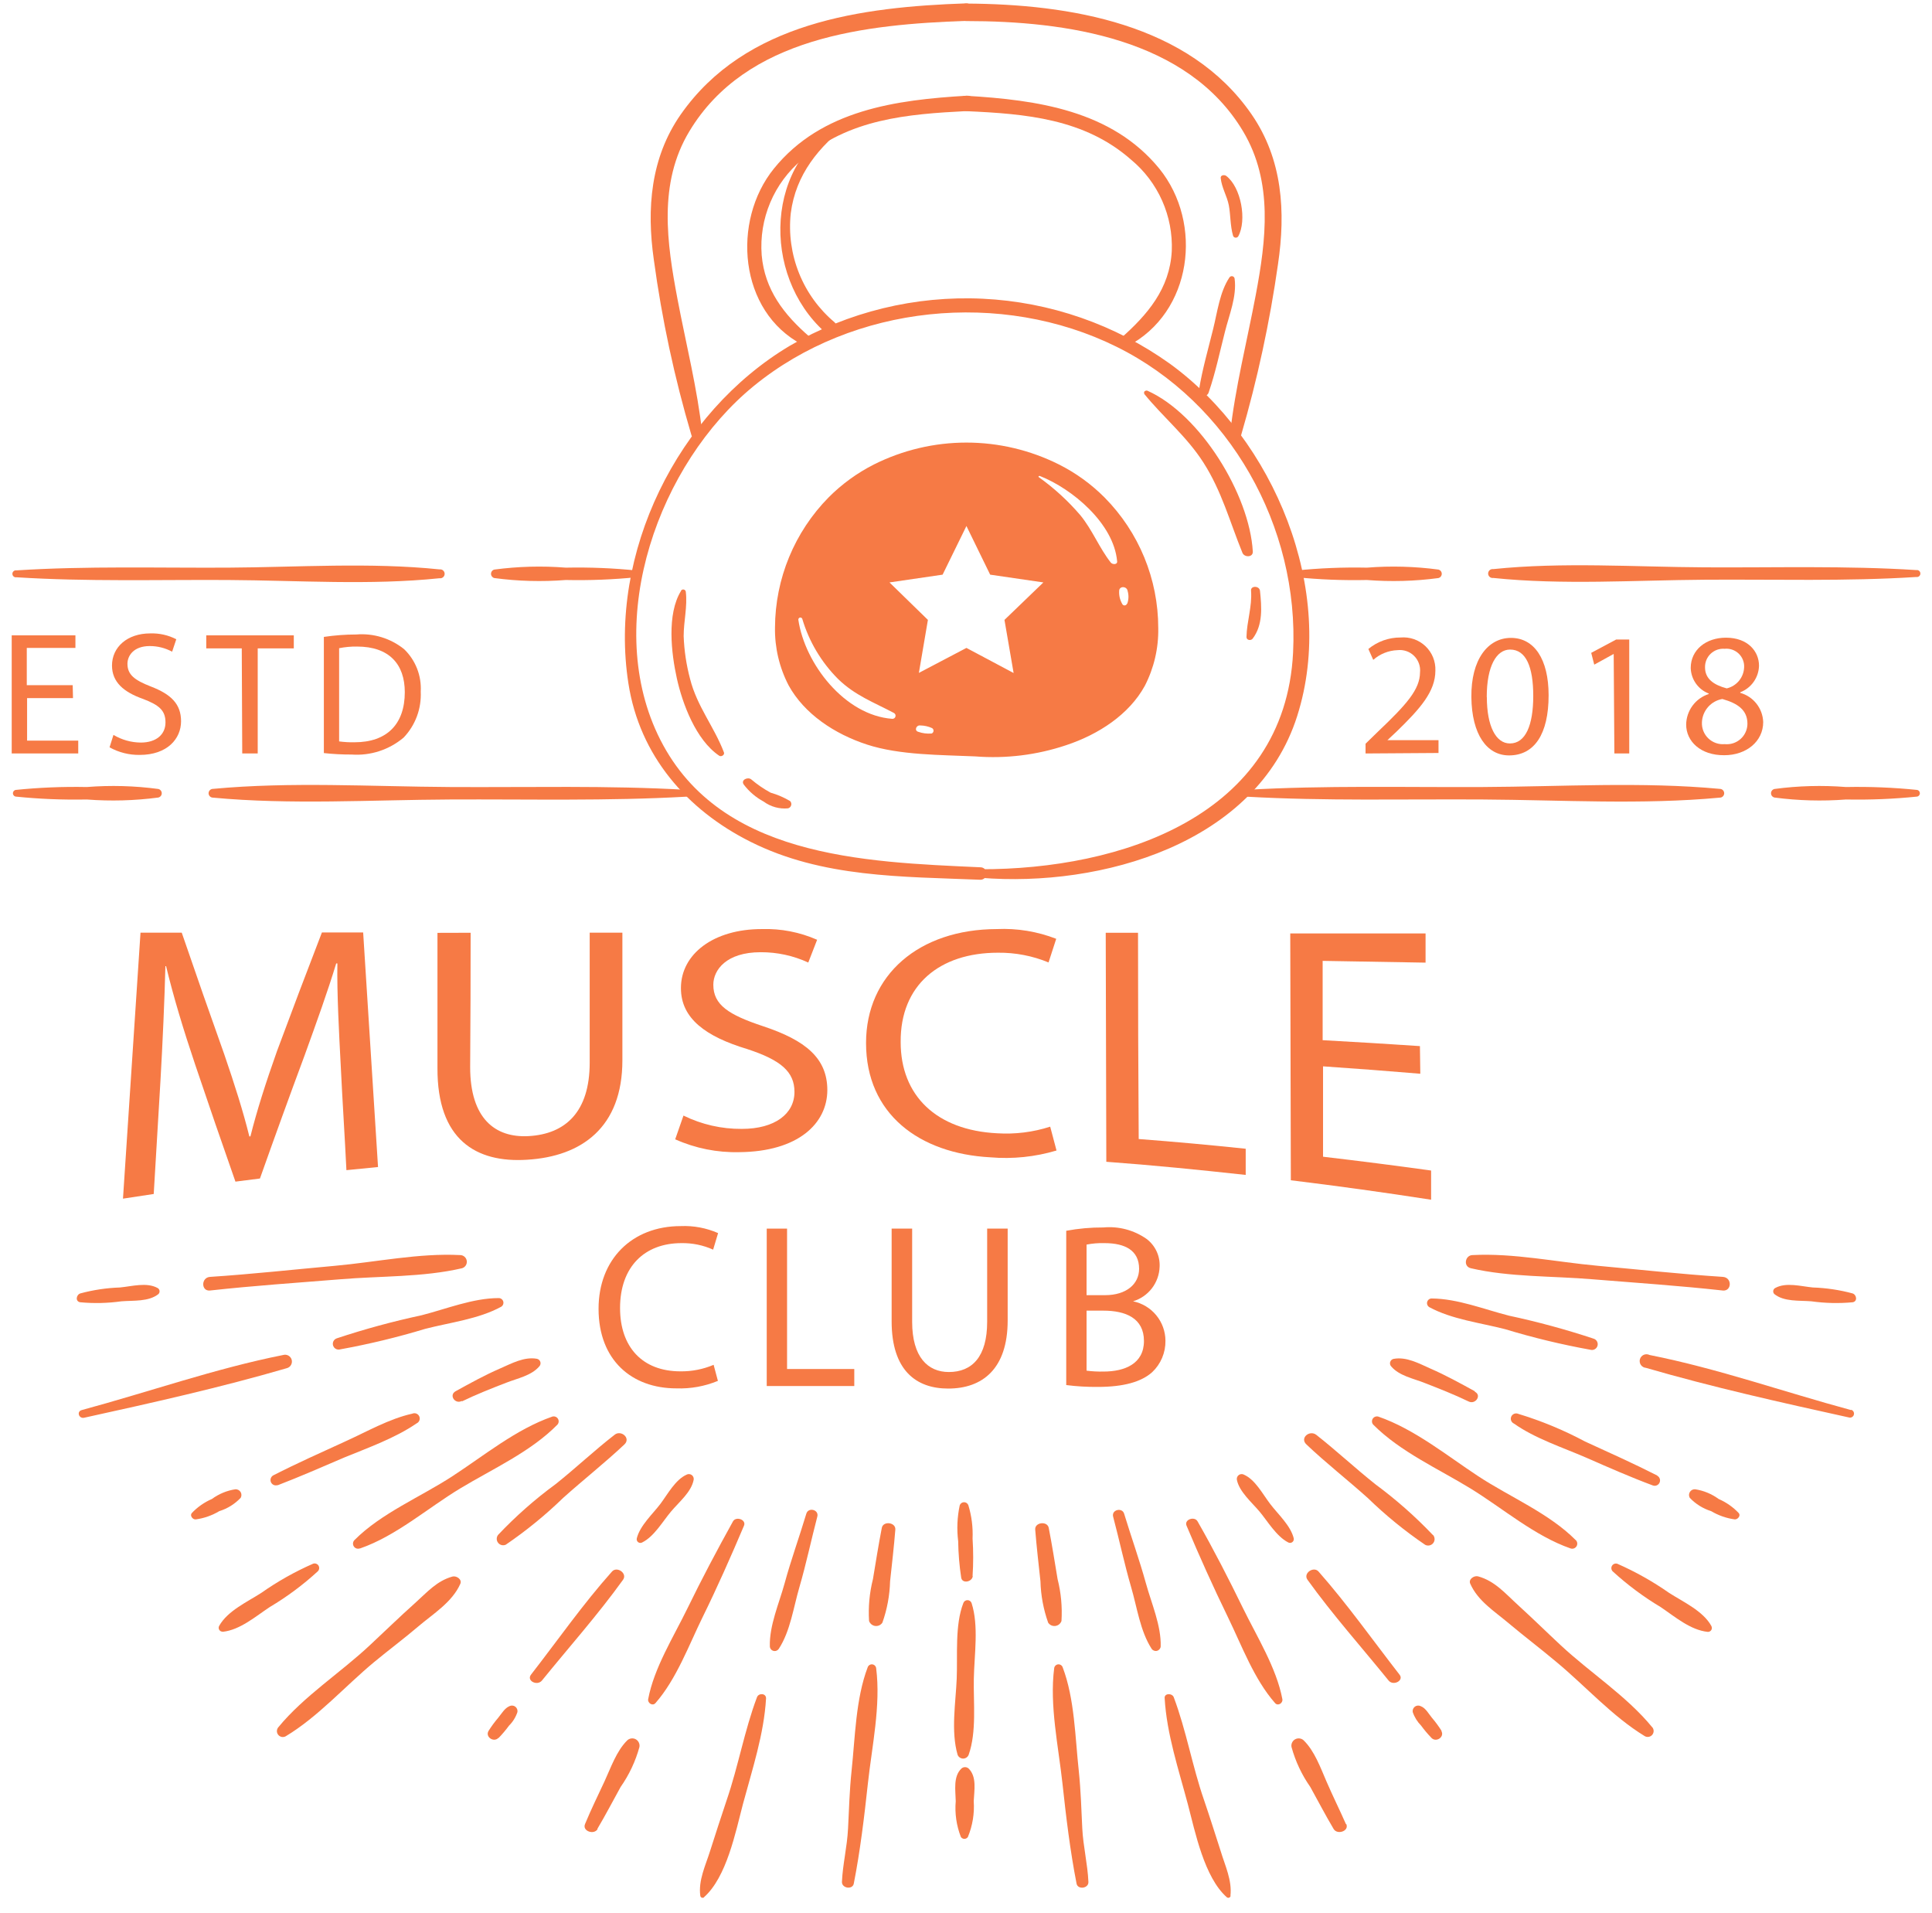 <svg width="102" height="101" viewBox="0 0 102 101" fill="none" xmlns="http://www.w3.org/2000/svg">
<path d="M11.089 68.121C13.37 67.869 15.66 67.715 17.945 67.53C20.061 67.35 22.326 67.427 24.395 66.945C24.477 66.92 24.546 66.867 24.592 66.795C24.637 66.723 24.655 66.638 24.643 66.554C24.63 66.47 24.588 66.393 24.524 66.338C24.46 66.282 24.378 66.251 24.293 66.251C22.131 66.138 19.851 66.621 17.694 66.816C15.537 67.011 13.293 67.258 11.089 67.402C10.607 67.433 10.612 68.172 11.089 68.121Z" fill="#F67A45"/>
<path d="M4.239 68.742C4.962 68.809 5.691 68.792 6.411 68.691C7.058 68.639 7.839 68.721 8.363 68.311C8.386 68.288 8.403 68.261 8.414 68.231C8.424 68.201 8.428 68.168 8.423 68.137C8.418 68.105 8.406 68.075 8.388 68.049C8.369 68.023 8.345 68.001 8.316 67.987C7.741 67.674 6.971 67.9 6.334 67.961C5.626 67.985 4.923 68.09 4.239 68.275C4.023 68.346 3.961 68.701 4.239 68.742Z" fill="#F67A45"/>
<path d="M17.961 71.228C19.478 70.953 20.978 70.591 22.454 70.144C23.769 69.805 25.269 69.63 26.46 68.978C26.506 68.95 26.542 68.907 26.562 68.857C26.581 68.806 26.584 68.751 26.569 68.698C26.553 68.646 26.521 68.601 26.478 68.569C26.434 68.537 26.381 68.52 26.326 68.521C24.971 68.521 23.558 69.096 22.249 69.43C20.742 69.752 19.254 70.157 17.791 70.642C17.714 70.665 17.648 70.717 17.609 70.788C17.57 70.859 17.561 70.942 17.583 71.019C17.606 71.097 17.658 71.163 17.729 71.202C17.8 71.241 17.883 71.25 17.961 71.228Z" fill="#F67A45"/>
<path d="M4.439 74.838C8.034 74.047 11.629 73.246 15.152 72.218C15.197 72.205 15.24 72.183 15.277 72.154C15.314 72.124 15.345 72.088 15.367 72.046C15.39 72.005 15.405 71.959 15.41 71.912C15.415 71.865 15.411 71.817 15.398 71.772C15.385 71.726 15.363 71.684 15.333 71.647C15.304 71.61 15.267 71.579 15.226 71.556C15.184 71.533 15.139 71.519 15.092 71.513C15.044 71.508 14.997 71.512 14.951 71.525C11.357 72.239 7.854 73.477 4.316 74.432C4.033 74.509 4.162 74.894 4.439 74.838Z" fill="#F67A45"/>
<path d="M24.385 73.975C25.15 73.605 25.926 73.297 26.727 72.989C27.312 72.758 28.047 72.619 28.468 72.131C28.498 72.101 28.52 72.062 28.531 72.021C28.541 71.979 28.541 71.935 28.529 71.894C28.517 71.852 28.494 71.815 28.462 71.785C28.431 71.756 28.392 71.735 28.35 71.726C27.677 71.602 27.009 71.972 26.398 72.239C25.592 72.588 24.822 73.015 24.057 73.436C23.682 73.641 24.026 74.144 24.385 73.949V73.975Z" fill="#F67A45"/>
<path d="M14.659 78.402C15.845 77.945 17.011 77.436 18.182 76.933C19.435 76.42 20.873 75.906 21.992 75.136C22.06 75.106 22.114 75.05 22.141 74.981C22.168 74.911 22.166 74.834 22.136 74.766C22.106 74.698 22.05 74.644 21.981 74.618C21.912 74.591 21.834 74.592 21.766 74.622C20.544 74.894 19.378 75.567 18.243 76.081C16.965 76.666 15.675 77.241 14.428 77.878C14.365 77.912 14.318 77.969 14.296 78.036C14.273 78.103 14.277 78.177 14.306 78.242C14.335 78.306 14.387 78.358 14.453 78.386C14.518 78.413 14.592 78.416 14.659 78.392V78.402Z" fill="#F67A45"/>
<path d="M10.329 80.204C10.771 80.145 11.195 79.996 11.577 79.768C12.008 79.634 12.397 79.392 12.707 79.064C12.733 79.018 12.747 78.965 12.746 78.911C12.746 78.857 12.731 78.805 12.703 78.759C12.675 78.713 12.636 78.675 12.589 78.65C12.542 78.624 12.489 78.611 12.435 78.612C11.983 78.679 11.555 78.856 11.187 79.126C10.786 79.3 10.424 79.553 10.124 79.871C10.011 80.009 10.175 80.215 10.329 80.204Z" fill="#F67A45"/>
<path d="M11.762 86.136C12.676 86.038 13.493 85.324 14.248 84.826C15.155 84.287 16.003 83.655 16.78 82.942C16.818 82.903 16.843 82.853 16.85 82.799C16.856 82.745 16.844 82.69 16.816 82.643C16.787 82.597 16.744 82.561 16.692 82.543C16.641 82.524 16.585 82.523 16.533 82.541C15.571 82.961 14.654 83.478 13.796 84.082C13.046 84.564 12.014 85.032 11.572 85.823C11.554 85.855 11.544 85.891 11.544 85.928C11.545 85.966 11.556 86.002 11.575 86.033C11.595 86.065 11.622 86.091 11.655 86.108C11.688 86.125 11.725 86.133 11.762 86.131V86.136Z" fill="#F67A45"/>
<path d="M19.014 81.735C20.914 81.077 22.583 79.603 24.293 78.571C26.003 77.539 28.021 76.635 29.428 75.202C29.466 75.16 29.489 75.107 29.494 75.05C29.499 74.994 29.485 74.937 29.455 74.889C29.425 74.841 29.38 74.804 29.327 74.784C29.274 74.763 29.216 74.761 29.161 74.776C27.241 75.444 25.566 76.83 23.877 77.929C22.187 79.028 20.128 79.876 18.716 81.293C18.672 81.336 18.645 81.392 18.638 81.452C18.631 81.513 18.645 81.574 18.677 81.625C18.709 81.677 18.758 81.716 18.816 81.736C18.873 81.755 18.936 81.755 18.993 81.735H19.014Z" fill="#F67A45"/>
<path d="M26.701 81.54C27.78 80.804 28.794 79.978 29.731 79.069C30.794 78.114 31.919 77.231 32.962 76.25C33.326 75.911 32.782 75.464 32.448 75.736C31.375 76.568 30.394 77.498 29.336 78.34C28.246 79.139 27.23 80.034 26.301 81.016C26.252 81.076 26.225 81.152 26.225 81.23C26.225 81.308 26.252 81.384 26.302 81.444C26.351 81.505 26.42 81.546 26.497 81.562C26.573 81.577 26.653 81.566 26.722 81.529L26.701 81.54Z" fill="#F67A45"/>
<path d="M15.085 91.651C16.795 90.624 18.212 89.012 19.748 87.738C20.523 87.096 21.325 86.501 22.09 85.848C22.855 85.196 23.872 84.58 24.303 83.604C24.406 83.368 24.098 83.168 23.892 83.219C23.055 83.45 22.547 84.051 21.905 84.626C21.093 85.35 20.323 86.105 19.532 86.84C17.991 88.288 16.045 89.531 14.695 91.174C14.647 91.23 14.62 91.301 14.619 91.374C14.618 91.448 14.643 91.519 14.69 91.576C14.736 91.633 14.801 91.672 14.874 91.686C14.946 91.699 15.021 91.687 15.085 91.651Z" fill="#F67A45"/>
<path d="M33.912 81.416C34.538 81.103 34.985 80.312 35.427 79.788C35.868 79.264 36.5 78.761 36.623 78.109C36.631 78.062 36.625 78.013 36.606 77.969C36.588 77.925 36.558 77.887 36.519 77.859C36.48 77.831 36.434 77.815 36.386 77.812C36.338 77.809 36.29 77.819 36.248 77.842C35.653 78.109 35.252 78.869 34.867 79.383C34.482 79.896 33.783 80.528 33.619 81.206C33.61 81.243 33.613 81.283 33.626 81.319C33.64 81.355 33.664 81.386 33.695 81.409C33.726 81.431 33.764 81.444 33.802 81.445C33.841 81.447 33.879 81.437 33.912 81.416Z" fill="#F67A45"/>
<path d="M28.612 88.709C30.04 86.947 31.57 85.232 32.895 83.388C33.136 83.049 32.571 82.659 32.309 82.957C30.769 84.683 29.449 86.578 28.037 88.395C27.78 88.724 28.365 89.012 28.612 88.709Z" fill="#F67A45"/>
<path d="M26.321 91.744C26.521 91.538 26.707 91.318 26.876 91.087C27.078 90.887 27.229 90.642 27.318 90.373C27.327 90.319 27.321 90.263 27.3 90.212C27.28 90.162 27.245 90.118 27.201 90.085C27.156 90.053 27.104 90.034 27.049 90.031C26.994 90.027 26.94 90.039 26.891 90.064C26.64 90.172 26.475 90.465 26.306 90.671C26.118 90.891 25.946 91.124 25.792 91.369C25.608 91.682 26.059 91.99 26.306 91.744H26.321Z" fill="#F67A45"/>
<path d="M34.605 89.9C35.719 88.632 36.377 86.819 37.111 85.329C37.845 83.84 38.595 82.151 39.278 80.538C39.417 80.215 38.857 80.025 38.698 80.307C37.866 81.807 37.054 83.337 36.305 84.878C35.555 86.418 34.528 88.041 34.22 89.695C34.184 89.895 34.451 90.075 34.605 89.9Z" fill="#F67A45"/>
<path d="M31.534 96.546C31.965 95.821 32.356 95.067 32.766 94.327C33.215 93.687 33.55 92.975 33.758 92.221C33.773 92.141 33.763 92.058 33.728 91.985C33.694 91.911 33.637 91.85 33.566 91.81C33.494 91.771 33.412 91.755 33.331 91.766C33.251 91.776 33.175 91.811 33.116 91.867C32.546 92.427 32.248 93.315 31.914 94.034C31.58 94.753 31.2 95.524 30.887 96.284C30.728 96.659 31.364 96.874 31.554 96.546H31.534Z" fill="#F67A45"/>
<path d="M45.811 88.005C45.174 89.679 45.148 91.713 44.958 93.485C44.85 94.512 44.825 95.508 44.773 96.515C44.722 97.521 44.491 98.4 44.45 99.344C44.45 99.683 45.015 99.76 45.076 99.427C45.415 97.701 45.631 95.888 45.821 94.137C46.031 92.196 46.509 90.029 46.257 88.062C46.252 88.01 46.229 87.961 46.193 87.924C46.156 87.886 46.108 87.862 46.056 87.856C46.005 87.849 45.952 87.861 45.907 87.888C45.863 87.915 45.829 87.956 45.811 88.005Z" fill="#F67A45"/>
<path d="M46.555 80.651C46.381 81.545 46.237 82.454 46.088 83.352C45.905 84.075 45.836 84.822 45.882 85.566C45.907 85.635 45.95 85.697 46.007 85.743C46.065 85.79 46.134 85.819 46.207 85.828C46.28 85.837 46.355 85.826 46.422 85.795C46.488 85.764 46.545 85.715 46.586 85.653C46.835 84.951 46.972 84.215 46.992 83.471C47.089 82.561 47.197 81.653 47.269 80.744C47.3 80.353 46.627 80.271 46.555 80.651Z" fill="#F67A45"/>
<path d="M41.117 87.035C41.728 86.1 41.892 84.842 42.205 83.779C42.565 82.541 42.827 81.293 43.15 80.055C43.248 79.691 42.678 79.542 42.57 79.901C42.2 81.134 41.764 82.331 41.425 83.573C41.132 84.641 40.613 85.802 40.644 86.911C40.648 86.966 40.668 87.017 40.702 87.059C40.736 87.101 40.783 87.131 40.836 87.144C40.888 87.158 40.944 87.155 40.994 87.135C41.044 87.115 41.087 87.08 41.117 87.035Z" fill="#F67A45"/>
<path d="M37.167 100.146C38.364 99.088 38.831 96.725 39.222 95.236C39.71 93.418 40.336 91.539 40.444 89.649C40.444 89.371 40.054 89.361 39.966 89.587C39.304 91.343 38.98 93.228 38.369 95.01C38.068 95.911 37.773 96.813 37.486 97.717C37.245 98.482 36.864 99.257 36.972 100.069C36.975 100.091 36.984 100.113 36.998 100.13C37.012 100.148 37.03 100.162 37.051 100.17C37.073 100.178 37.096 100.18 37.118 100.176C37.14 100.171 37.161 100.161 37.178 100.146H37.167Z" fill="#F67A45"/>
<path d="M84.132 70.662C82.669 70.178 81.181 69.773 79.674 69.451C78.359 69.117 76.957 68.552 75.591 68.542C75.537 68.54 75.484 68.557 75.44 68.589C75.397 68.621 75.365 68.667 75.349 68.719C75.334 68.771 75.337 68.827 75.356 68.877C75.376 68.928 75.412 68.97 75.458 68.999C76.649 69.646 78.159 69.825 79.469 70.164C80.944 70.612 82.445 70.974 83.962 71.248C84.001 71.259 84.041 71.263 84.081 71.258C84.121 71.254 84.159 71.242 84.194 71.222C84.229 71.203 84.26 71.177 84.285 71.146C84.31 71.114 84.329 71.078 84.34 71.04C84.351 71.001 84.354 70.961 84.35 70.921C84.345 70.882 84.333 70.843 84.314 70.808C84.295 70.773 84.269 70.742 84.237 70.717C84.206 70.692 84.17 70.674 84.132 70.662Z" fill="#F67A45"/>
<path d="M77.866 73.441C77.101 73.02 76.326 72.593 75.525 72.244C74.913 71.972 74.251 71.602 73.568 71.731C73.526 71.741 73.488 71.762 73.457 71.792C73.426 71.822 73.404 71.859 73.393 71.9C73.381 71.942 73.381 71.985 73.392 72.027C73.403 72.068 73.425 72.106 73.455 72.136C73.876 72.624 74.611 72.763 75.196 72.994C75.987 73.302 76.772 73.61 77.538 73.98C77.897 74.155 78.241 73.651 77.866 73.466V73.441Z" fill="#F67A45"/>
<path d="M87.495 77.888C86.242 77.251 84.958 76.676 83.68 76.091C82.556 75.49 81.376 75.001 80.157 74.632C80.089 74.602 80.011 74.601 79.942 74.628C79.873 74.655 79.817 74.708 79.787 74.776C79.757 74.844 79.755 74.921 79.782 74.991C79.809 75.06 79.863 75.116 79.931 75.146C81.05 75.937 82.499 76.404 83.741 76.943C84.912 77.457 86.078 77.971 87.264 78.412C87.331 78.436 87.405 78.434 87.47 78.406C87.535 78.378 87.588 78.327 87.617 78.262C87.646 78.197 87.65 78.124 87.627 78.056C87.605 77.989 87.558 77.933 87.495 77.899V77.888Z" fill="#F67A45"/>
<path d="M91.799 79.871C91.499 79.553 91.137 79.3 90.736 79.126C90.368 78.856 89.939 78.68 89.488 78.612C89.434 78.61 89.38 78.622 89.332 78.647C89.285 78.673 89.244 78.71 89.216 78.757C89.188 78.803 89.172 78.856 89.171 78.91C89.171 78.964 89.184 79.017 89.211 79.064C89.522 79.391 89.91 79.633 90.341 79.768C90.725 79.996 91.151 80.144 91.594 80.204C91.748 80.204 91.912 80.009 91.799 79.871Z" fill="#F67A45"/>
<path d="M90.351 85.828C89.914 85.037 88.872 84.564 88.127 84.087C87.267 83.485 86.351 82.969 85.39 82.546C85.338 82.529 85.282 82.529 85.231 82.548C85.179 82.567 85.136 82.602 85.107 82.649C85.079 82.695 85.067 82.75 85.073 82.804C85.08 82.858 85.105 82.909 85.143 82.947C85.921 83.659 86.77 84.291 87.675 84.832C88.435 85.345 89.242 86.044 90.161 86.141C90.198 86.143 90.235 86.135 90.268 86.118C90.301 86.101 90.328 86.076 90.348 86.044C90.367 86.012 90.378 85.976 90.379 85.939C90.379 85.902 90.369 85.865 90.351 85.833V85.828Z" fill="#F67A45"/>
<path d="M83.187 81.293C81.769 79.871 79.7 79.013 78.051 77.929C76.403 76.846 74.682 75.439 72.767 74.776C72.712 74.761 72.654 74.763 72.601 74.784C72.548 74.804 72.504 74.841 72.473 74.889C72.443 74.937 72.43 74.994 72.434 75.05C72.439 75.107 72.462 75.16 72.5 75.202C73.933 76.64 75.936 77.529 77.635 78.571C79.335 79.614 81.02 81.077 82.915 81.735C82.972 81.755 83.034 81.755 83.092 81.736C83.149 81.716 83.198 81.677 83.231 81.625C83.263 81.574 83.277 81.513 83.27 81.452C83.263 81.392 83.235 81.336 83.192 81.293H83.187Z" fill="#F67A45"/>
<path d="M75.643 81.021C74.711 80.042 73.695 79.147 72.608 78.345C71.55 77.503 70.553 76.573 69.496 75.742C69.141 75.464 68.597 75.911 68.982 76.255C70.009 77.231 71.149 78.119 72.212 79.074C73.148 79.984 74.162 80.811 75.242 81.545C75.311 81.581 75.391 81.592 75.467 81.577C75.544 81.561 75.613 81.52 75.662 81.46C75.712 81.399 75.739 81.324 75.739 81.246C75.739 81.167 75.712 81.092 75.663 81.031L75.643 81.021Z" fill="#F67A45"/>
<path d="M87.228 91.174C85.878 89.525 83.947 88.293 82.391 86.84C81.662 86.162 80.953 85.463 80.208 84.785C79.463 84.108 78.929 83.455 78.031 83.209C77.825 83.157 77.517 83.358 77.62 83.594C78.026 84.513 78.888 85.042 79.643 85.679C80.398 86.316 81.338 87.03 82.175 87.733C83.716 89.012 85.133 90.609 86.838 91.646C86.902 91.682 86.977 91.694 87.049 91.68C87.122 91.667 87.187 91.628 87.233 91.571C87.28 91.514 87.305 91.443 87.304 91.369C87.303 91.296 87.276 91.225 87.228 91.169V91.174Z" fill="#F67A45"/>
<path d="M68.304 81.206C68.14 80.528 67.472 79.932 67.056 79.383C66.64 78.833 66.27 78.109 65.675 77.842C65.632 77.819 65.585 77.809 65.537 77.812C65.489 77.815 65.443 77.831 65.404 77.859C65.365 77.887 65.335 77.925 65.316 77.969C65.298 78.013 65.292 78.062 65.3 78.109C65.423 78.741 66.091 79.306 66.496 79.788C66.902 80.271 67.385 81.098 68.006 81.416C68.039 81.436 68.078 81.445 68.116 81.444C68.154 81.442 68.192 81.429 68.223 81.407C68.254 81.385 68.279 81.354 68.293 81.318C68.308 81.283 68.311 81.244 68.304 81.206Z" fill="#F67A45"/>
<path d="M73.886 88.395C72.474 86.578 71.134 84.683 69.614 82.957C69.357 82.659 68.782 83.044 69.028 83.388C70.353 85.232 71.883 86.947 73.311 88.709C73.558 89.012 74.143 88.709 73.886 88.395Z" fill="#F67A45"/>
<path d="M76.11 91.369C75.956 91.124 75.784 90.891 75.596 90.671C75.427 90.465 75.263 90.157 75.011 90.064C74.963 90.039 74.908 90.027 74.853 90.031C74.799 90.034 74.746 90.053 74.702 90.085C74.657 90.118 74.623 90.162 74.602 90.212C74.581 90.263 74.575 90.319 74.585 90.373C74.675 90.641 74.827 90.885 75.026 91.087C75.196 91.318 75.381 91.538 75.581 91.744C75.828 91.99 76.279 91.687 76.095 91.369H76.11Z" fill="#F67A45"/>
<path d="M67.703 89.695C67.395 88.046 66.347 86.372 65.618 84.878C64.889 83.383 64.078 81.796 63.225 80.307C63.066 80.019 62.501 80.21 62.645 80.538C63.323 82.151 64.047 83.758 64.812 85.33C65.577 86.901 66.204 88.632 67.318 89.9C67.472 90.075 67.739 89.9 67.703 89.695Z" fill="#F67A45"/>
<path d="M71.057 96.284C70.723 95.524 70.353 94.784 70.03 94.034C69.706 93.284 69.398 92.427 68.828 91.867C68.769 91.811 68.693 91.776 68.612 91.766C68.531 91.755 68.449 91.771 68.378 91.81C68.306 91.85 68.249 91.911 68.215 91.985C68.18 92.058 68.17 92.141 68.186 92.221C68.393 92.975 68.728 93.687 69.177 94.327C69.588 95.067 69.978 95.821 70.41 96.546C70.6 96.869 71.242 96.659 71.077 96.284H71.057Z" fill="#F67A45"/>
<path d="M55.655 88.062C55.404 90.013 55.881 92.196 56.092 94.137C56.282 95.893 56.498 97.701 56.837 99.427C56.898 99.76 57.473 99.689 57.463 99.344C57.422 98.4 57.186 97.46 57.139 96.515C57.093 95.57 57.062 94.507 56.955 93.485C56.76 91.708 56.739 89.679 56.102 88.005C56.084 87.956 56.05 87.915 56.005 87.888C55.961 87.861 55.908 87.849 55.856 87.856C55.804 87.862 55.756 87.886 55.72 87.924C55.683 87.961 55.661 88.01 55.655 88.062Z" fill="#F67A45"/>
<path d="M54.654 80.744C54.726 81.653 54.834 82.562 54.931 83.471C54.951 84.215 55.088 84.951 55.337 85.653C55.377 85.715 55.434 85.764 55.501 85.795C55.568 85.826 55.643 85.837 55.716 85.828C55.789 85.819 55.858 85.79 55.916 85.743C55.973 85.697 56.016 85.635 56.041 85.566C56.087 84.822 56.018 84.075 55.835 83.353C55.686 82.454 55.542 81.545 55.368 80.651C55.296 80.276 54.623 80.348 54.654 80.744Z" fill="#F67A45"/>
<path d="M61.279 86.911C61.309 85.802 60.791 84.641 60.498 83.573C60.154 82.33 59.723 81.134 59.348 79.901C59.245 79.557 58.675 79.691 58.767 80.055C59.096 81.293 59.358 82.541 59.718 83.778C60.031 84.841 60.195 86.1 60.801 87.034C60.831 87.079 60.875 87.113 60.925 87.132C60.976 87.151 61.031 87.154 61.083 87.141C61.136 87.127 61.182 87.098 61.217 87.057C61.252 87.016 61.274 86.965 61.279 86.911Z" fill="#F67A45"/>
<path d="M64.961 100.069C65.053 99.257 64.678 98.482 64.447 97.716C64.155 96.813 63.872 95.909 63.564 95.01C62.948 93.233 62.629 91.343 61.967 89.587C61.88 89.366 61.453 89.371 61.489 89.649C61.597 91.538 62.229 93.413 62.712 95.236C63.102 96.715 63.579 99.093 64.766 100.146C64.782 100.161 64.803 100.171 64.825 100.176C64.848 100.18 64.871 100.178 64.892 100.17C64.913 100.162 64.932 100.148 64.946 100.13C64.96 100.112 64.969 100.091 64.971 100.069H64.961Z" fill="#F67A45"/>
<path d="M90.952 67.401C88.749 67.258 86.55 67.016 84.353 66.816C82.154 66.616 79.91 66.138 77.748 66.251C77.353 66.251 77.235 66.847 77.651 66.945C79.705 67.422 81.985 67.35 84.096 67.53C86.381 67.715 88.671 67.869 90.952 68.121C91.429 68.172 91.465 67.432 90.952 67.401Z" fill="#F67A45"/>
<path d="M97.808 68.275C97.122 68.09 96.417 67.985 95.707 67.961C95.076 67.9 94.3 67.674 93.725 67.987C93.696 68.001 93.672 68.023 93.653 68.049C93.635 68.075 93.623 68.105 93.618 68.137C93.614 68.168 93.617 68.201 93.627 68.231C93.638 68.261 93.655 68.288 93.679 68.311C94.192 68.721 94.988 68.639 95.63 68.691C96.352 68.792 97.082 68.809 97.808 68.742C98.08 68.701 98.023 68.346 97.808 68.275Z" fill="#F67A45"/>
<path d="M97.725 74.432C94.187 73.477 90.695 72.239 87.09 71.525C87.043 71.501 86.99 71.488 86.937 71.486C86.884 71.484 86.832 71.494 86.783 71.515C86.734 71.536 86.691 71.568 86.656 71.608C86.62 71.647 86.595 71.695 86.58 71.746C86.565 71.797 86.562 71.85 86.571 71.903C86.579 71.955 86.599 72.005 86.629 72.049C86.659 72.093 86.699 72.129 86.745 72.156C86.79 72.183 86.842 72.199 86.895 72.203C90.428 73.23 94.028 74.031 97.612 74.822C97.639 74.83 97.667 74.832 97.695 74.829C97.722 74.826 97.749 74.818 97.773 74.805C97.797 74.791 97.819 74.773 97.836 74.752C97.854 74.73 97.867 74.705 97.874 74.679C97.882 74.652 97.885 74.624 97.882 74.596C97.878 74.569 97.87 74.542 97.857 74.518C97.843 74.493 97.825 74.472 97.804 74.455C97.782 74.437 97.757 74.424 97.731 74.417L97.725 74.432Z" fill="#F67A45"/>
<path d="M51.347 83.193C51.39 82.535 51.39 81.874 51.347 81.216C51.373 80.623 51.298 80.029 51.126 79.46C51.11 79.412 51.079 79.371 51.038 79.341C50.997 79.312 50.948 79.296 50.897 79.296C50.847 79.296 50.798 79.312 50.757 79.341C50.716 79.371 50.685 79.412 50.669 79.46C50.536 80.082 50.508 80.723 50.587 81.355C50.596 81.998 50.649 82.64 50.746 83.275C50.797 83.615 51.331 83.507 51.357 83.193H51.347Z" fill="#F67A45"/>
<path d="M51.141 92.627C51.567 91.415 51.388 89.895 51.413 88.611C51.439 87.327 51.68 85.817 51.295 84.621C51.279 84.575 51.25 84.536 51.211 84.508C51.172 84.481 51.125 84.466 51.077 84.466C51.029 84.466 50.982 84.481 50.943 84.508C50.904 84.536 50.874 84.575 50.859 84.621C50.407 85.787 50.561 87.363 50.51 88.611C50.458 89.859 50.196 91.384 50.556 92.627C50.578 92.686 50.618 92.737 50.671 92.773C50.723 92.809 50.785 92.829 50.849 92.829C50.912 92.829 50.974 92.809 51.026 92.773C51.078 92.737 51.119 92.686 51.141 92.627Z" fill="#F67A45"/>
<path d="M51.1 96.967C51.347 96.369 51.453 95.722 51.408 95.077C51.434 94.502 51.578 93.793 51.141 93.356C51.089 93.308 51.02 93.281 50.949 93.281C50.877 93.281 50.808 93.308 50.756 93.356C50.314 93.783 50.448 94.507 50.458 95.077C50.402 95.719 50.495 96.366 50.73 96.967C50.75 96.997 50.778 97.023 50.81 97.04C50.842 97.058 50.879 97.067 50.915 97.067C50.952 97.067 50.988 97.058 51.02 97.04C51.053 97.023 51.08 96.997 51.1 96.967Z" fill="#F67A45"/>
<path d="M17.991 56.283C17.899 54.537 17.786 52.426 17.812 50.855H17.75C17.298 52.344 16.723 53.936 16.071 55.739C15.287 57.848 14.505 60.005 13.724 62.209L12.43 62.374C11.725 60.367 11.018 58.313 10.309 56.211C9.682 54.352 9.158 52.616 8.768 50.999H8.732C8.691 52.709 8.588 55.009 8.47 57.079C8.35 59.058 8.232 61.04 8.116 63.026L6.493 63.272C6.801 58.544 7.109 53.864 7.418 49.232H9.595C10.345 51.42 11.093 53.559 11.839 55.651C12.389 57.254 12.835 58.656 13.164 59.986H13.221C13.56 58.63 14.032 57.151 14.623 55.487C15.414 53.358 16.204 51.269 16.995 49.222H19.173C19.433 53.375 19.695 57.502 19.958 61.603L18.289 61.768C18.202 59.965 18.079 58.132 17.991 56.283Z" fill="#F67A45"/>
<path d="M24.847 49.237C24.847 51.6 24.839 53.964 24.822 56.329C24.822 59.026 26.126 60.068 27.903 59.971C29.87 59.863 31.128 58.676 31.133 56.109C31.133 53.818 31.133 51.526 31.133 49.232H32.859V55.97C32.859 59.514 30.707 61.044 27.831 61.218C25.12 61.393 23.081 60.155 23.096 56.381V49.242L24.847 49.237Z" fill="#F67A45"/>
<path d="M36.084 58.887C37.042 59.358 38.097 59.598 39.165 59.59C40.916 59.59 41.944 58.789 41.944 57.639C41.944 56.576 41.235 55.96 39.443 55.374C37.281 54.722 35.945 53.772 35.95 52.154C35.95 50.367 37.66 49.037 40.233 49.042C41.232 49.012 42.225 49.205 43.14 49.607L42.673 50.809C41.884 50.445 41.025 50.259 40.156 50.264C38.349 50.264 37.66 51.199 37.66 51.98C37.66 53.048 38.467 53.567 40.295 54.173C42.534 54.917 43.674 55.857 43.679 57.536C43.679 59.303 42.139 60.792 39.032 60.818C37.867 60.847 36.711 60.616 35.647 60.14C35.791 59.719 35.935 59.303 36.084 58.887Z" fill="#F67A45"/>
<path d="M55.779 60.731C54.646 61.069 53.459 61.191 52.281 61.09C48.543 60.89 45.723 58.81 45.723 55.056C45.723 51.461 48.522 49.053 52.625 49.042C53.696 48.993 54.764 49.168 55.763 49.556C55.63 49.972 55.491 50.388 55.358 50.804C54.511 50.454 53.603 50.28 52.687 50.29C49.606 50.29 47.526 51.995 47.551 55.01C47.551 57.824 49.426 59.662 52.651 59.822C53.596 59.881 54.544 59.763 55.445 59.472L55.779 60.731Z" fill="#F67A45"/>
<path d="M58.377 49.237H60.082C60.082 52.87 60.094 56.499 60.118 60.125C62.001 60.268 63.884 60.44 65.767 60.638V62.02C63.318 61.752 60.868 61.506 58.408 61.326C58.401 57.279 58.391 53.25 58.377 49.237Z" fill="#F67A45"/>
<path d="M74.985 56.679C73.273 56.535 71.562 56.405 69.85 56.288C69.85 57.88 69.85 59.467 69.85 61.059C71.757 61.282 73.659 61.525 75.555 61.788V63.329C73.09 62.946 70.622 62.603 68.15 62.302L68.119 49.273H75.263V50.814L69.829 50.721C69.829 52.113 69.829 53.51 69.829 54.907C71.544 54.999 73.255 55.107 74.965 55.22L74.985 56.679Z" fill="#F67A45"/>
<path d="M37.902 72.891C37.208 73.179 36.46 73.314 35.709 73.287C33.367 73.287 31.601 71.808 31.601 69.086C31.601 66.482 33.362 64.721 35.94 64.721C36.617 64.692 37.292 64.819 37.912 65.091L37.65 65.964C37.124 65.727 36.553 65.61 35.976 65.62C34.03 65.62 32.736 66.867 32.736 69.045C32.736 71.099 33.907 72.388 35.925 72.388C36.526 72.396 37.122 72.278 37.676 72.044L37.902 72.891Z" fill="#F67A45"/>
<path d="M40.48 64.854H41.553V72.265H45.102V73.163H40.48V64.854Z" fill="#F67A45"/>
<path d="M48.157 64.854V69.774C48.157 71.633 48.984 72.424 50.094 72.424C51.326 72.424 52.117 71.613 52.117 69.774V64.854H53.2V69.702C53.2 72.27 51.855 73.297 50.058 73.297C48.358 73.297 47.074 72.326 47.074 69.748V64.854H48.157Z" fill="#F67A45"/>
<path d="M56.292 64.968C56.939 64.848 57.596 64.789 58.254 64.793C59.062 64.718 59.87 64.933 60.534 65.399C60.76 65.569 60.94 65.792 61.06 66.048C61.18 66.304 61.236 66.585 61.222 66.868C61.209 67.28 61.066 67.678 60.815 68.005C60.563 68.332 60.215 68.572 59.82 68.691C60.301 68.789 60.733 69.049 61.044 69.427C61.356 69.806 61.527 70.28 61.53 70.771C61.535 71.082 61.475 71.39 61.354 71.677C61.233 71.963 61.053 72.222 60.827 72.434C60.252 72.948 59.312 73.21 57.956 73.21C57.4 73.215 56.844 73.183 56.292 73.112V64.968ZM57.365 68.367H58.341C59.471 68.367 60.139 67.777 60.139 66.975C60.139 66.005 59.399 65.62 58.316 65.62C57.997 65.61 57.678 65.636 57.365 65.697V68.367ZM57.365 72.352C57.663 72.391 57.964 72.406 58.264 72.399C59.373 72.399 60.395 71.993 60.395 70.786C60.395 69.579 59.425 69.184 58.254 69.184H57.365V72.352Z" fill="#F67A45"/>
<path d="M37.08 22.902C36.818 20.52 36.218 18.152 35.771 15.8C35.206 12.816 34.744 9.673 36.392 6.936C39.396 1.934 45.744 1.287 51.003 1.102C51.125 1.102 51.243 1.053 51.329 0.967C51.416 0.88 51.465 0.763 51.465 0.64C51.465 0.517 51.416 0.4 51.329 0.313C51.243 0.226 51.125 0.178 51.003 0.178C45.497 0.368 39.355 1.164 35.94 6.042C34.348 8.323 34.133 11.014 34.518 13.705C34.943 16.841 35.608 19.939 36.505 22.974C36.592 23.262 37.121 23.226 37.08 22.902Z" fill="#F67A45"/>
<path d="M42.729 17.767C41.389 16.607 40.372 15.297 40.213 13.464C40.141 12.516 40.296 11.565 40.666 10.689C41.035 9.814 41.609 9.039 42.339 8.431C44.804 6.274 47.916 6.022 51.044 5.863C51.583 5.863 51.583 5.021 51.044 5.052C47.32 5.272 43.371 5.796 40.86 8.898C38.621 11.661 38.996 16.447 42.359 18.193C42.637 18.337 43.001 17.983 42.729 17.747V17.767Z" fill="#F67A45"/>
<path d="M65.521 22.985C66.386 20.022 67.038 17.002 67.472 13.946C67.883 11.173 67.713 8.415 66.085 6.048C62.773 1.23 56.446 0.219 51.023 0.188C50.901 0.188 50.783 0.237 50.696 0.323C50.61 0.41 50.561 0.528 50.561 0.65C50.561 0.773 50.61 0.89 50.696 0.977C50.783 1.064 50.901 1.112 51.023 1.112C56.23 1.112 62.701 2.011 65.634 6.941C67.226 9.612 66.846 12.662 66.296 15.579C65.839 18.003 65.213 20.453 64.94 22.913C64.904 23.236 65.454 23.272 65.521 22.985Z" fill="#F67A45"/>
<path d="M59.517 18.28C62.953 16.498 63.538 11.784 61.207 8.903C58.69 5.822 54.741 5.277 51.023 5.057C50.479 5.026 50.479 5.842 51.023 5.868C54.145 6.007 57.263 6.263 59.723 8.436C60.426 9.02 60.984 9.759 61.356 10.594C61.727 11.43 61.901 12.339 61.864 13.253C61.756 15.245 60.585 16.611 59.153 17.875C58.88 18.106 59.24 18.465 59.517 18.322V18.28Z" fill="#F67A45"/>
<path d="M51.778 46.336C58.115 46.849 66.332 44.559 68.484 37.801C70.6 31.155 67.251 23.19 61.772 19.205C58.873 17.131 55.438 15.937 51.878 15.768C48.318 15.599 44.784 16.46 41.702 18.25C35.766 21.783 32.104 29.204 33.177 36.075C33.768 39.886 36.258 42.751 39.627 44.436C43.417 46.336 47.623 46.269 51.763 46.439C51.85 46.439 51.933 46.404 51.995 46.342C52.057 46.281 52.091 46.197 52.091 46.11C52.091 46.023 52.057 45.939 51.995 45.877C51.933 45.816 51.85 45.781 51.763 45.781C45.574 45.499 37.789 45.268 34.718 38.756C31.847 32.66 34.8 24.464 39.782 20.386C45.061 16.067 52.867 15.292 58.952 18.306C64.925 21.259 68.602 27.817 68.268 34.452C67.832 43.09 59.142 45.899 51.763 45.884C51.733 45.885 51.704 45.892 51.677 45.904C51.65 45.916 51.625 45.934 51.605 45.956C51.585 45.977 51.569 46.003 51.559 46.031C51.548 46.058 51.543 46.088 51.544 46.118C51.545 46.147 51.552 46.176 51.565 46.203C51.577 46.231 51.594 46.255 51.616 46.275C51.638 46.295 51.663 46.311 51.691 46.322C51.719 46.332 51.748 46.337 51.778 46.336Z" fill="#F67A45"/>
<path d="M44.629 6.299C40.336 8.467 40.182 14.516 43.551 17.531C43.88 17.823 44.393 17.346 44.065 17.017C43.236 16.321 42.591 15.432 42.188 14.428C41.784 13.424 41.633 12.336 41.748 11.26C42.01 9.206 43.238 7.727 44.83 6.52C44.989 6.402 44.778 6.197 44.624 6.274L44.629 6.299Z" fill="#F67A45"/>
<path d="M63.816 20.704C64.17 19.677 64.396 18.588 64.668 17.525C64.894 16.616 65.305 15.651 65.182 14.711C65.178 14.681 65.166 14.652 65.146 14.629C65.126 14.606 65.099 14.589 65.069 14.582C65.039 14.575 65.008 14.577 64.979 14.588C64.951 14.599 64.926 14.619 64.909 14.644C64.396 15.415 64.273 16.462 64.047 17.371C63.785 18.434 63.477 19.492 63.302 20.576C63.285 20.644 63.296 20.716 63.332 20.776C63.368 20.837 63.426 20.88 63.495 20.897C63.563 20.914 63.635 20.903 63.695 20.867C63.755 20.831 63.799 20.772 63.816 20.704Z" fill="#F67A45"/>
<path d="M65.372 12.477C65.839 11.635 65.526 9.879 64.735 9.283C64.642 9.216 64.432 9.237 64.447 9.396C64.499 9.91 64.776 10.336 64.874 10.829C64.971 11.322 64.945 11.918 65.1 12.447C65.11 12.473 65.127 12.496 65.149 12.514C65.171 12.531 65.198 12.542 65.226 12.545C65.254 12.548 65.283 12.543 65.308 12.532C65.334 12.52 65.356 12.501 65.372 12.477Z" fill="#F67A45"/>
<path d="M35.956 31.191C35.196 32.413 35.442 34.493 35.735 35.813C36.027 37.133 36.736 39.059 37.969 39.891C38.077 39.968 38.272 39.85 38.22 39.716C37.707 38.365 36.798 37.287 36.433 35.839C36.236 35.101 36.122 34.343 36.094 33.579C36.094 32.794 36.3 32.013 36.207 31.237C36.204 31.209 36.192 31.183 36.173 31.162C36.154 31.141 36.13 31.127 36.103 31.12C36.075 31.113 36.047 31.115 36.02 31.125C35.994 31.135 35.971 31.153 35.956 31.176V31.191Z" fill="#F67A45"/>
<path d="M39.268 41.416C39.551 41.787 39.91 42.093 40.321 42.315C40.691 42.587 41.148 42.713 41.605 42.669C41.644 42.659 41.68 42.639 41.709 42.61C41.738 42.582 41.759 42.546 41.77 42.507C41.781 42.468 41.781 42.427 41.771 42.388C41.761 42.349 41.741 42.313 41.712 42.284C41.39 42.093 41.045 41.945 40.685 41.842C40.319 41.644 39.975 41.408 39.658 41.138C39.473 40.995 39.093 41.174 39.268 41.416Z" fill="#F67A45"/>
<path d="M60.395 20.776C61.422 22.04 62.65 23.031 63.538 24.422C64.504 25.932 64.925 27.54 65.593 29.178C65.695 29.435 66.163 29.43 66.142 29.111C65.967 26.102 63.374 21.88 60.585 20.627C60.503 20.586 60.339 20.674 60.421 20.776H60.395Z" fill="#F67A45"/>
<path d="M66.05 31.191C66.111 32.018 65.824 32.809 65.808 33.626C65.808 33.805 66.05 33.831 66.137 33.708C66.686 32.984 66.609 32.039 66.522 31.191C66.496 30.909 66.008 30.904 66.05 31.191Z" fill="#F67A45"/>
<path d="M58.316 26.261C57.611 25.552 56.795 24.963 55.902 24.515C54.387 23.757 52.717 23.362 51.023 23.362C49.329 23.362 47.659 23.757 46.144 24.515C45.259 24.963 44.451 25.549 43.751 26.251C41.944 28.083 40.927 30.549 40.916 33.122C40.898 34.185 41.145 35.235 41.635 36.178C42.462 37.683 44.059 38.746 45.78 39.305C47.5 39.865 49.657 39.845 51.48 39.927C53.106 40.056 54.741 39.855 56.287 39.336C58.007 38.766 59.61 37.713 60.437 36.209C60.925 35.265 61.17 34.215 61.15 33.153C61.151 30.572 60.132 28.095 58.316 26.261ZM47.11 37.944C44.593 37.765 42.488 35.028 42.149 32.717C42.146 32.691 42.152 32.665 42.167 32.644C42.181 32.623 42.203 32.607 42.227 32.6C42.252 32.594 42.279 32.596 42.302 32.607C42.325 32.618 42.344 32.637 42.354 32.66C42.711 33.863 43.362 34.957 44.249 35.844C45.143 36.712 46.129 37.071 47.197 37.636C47.23 37.654 47.255 37.683 47.27 37.717C47.284 37.751 47.286 37.789 47.276 37.825C47.266 37.861 47.244 37.892 47.214 37.914C47.184 37.935 47.147 37.946 47.11 37.944ZM49.164 38.72C48.936 38.737 48.707 38.708 48.491 38.633C48.25 38.576 48.368 38.263 48.589 38.294C48.802 38.297 49.011 38.344 49.205 38.432C49.231 38.447 49.253 38.469 49.268 38.496C49.282 38.522 49.288 38.553 49.286 38.583C49.284 38.613 49.273 38.642 49.255 38.666C49.237 38.69 49.213 38.709 49.185 38.72H49.164ZM53.514 35.526L51.023 34.201L48.512 35.52L48.989 32.722L46.961 30.744L49.765 30.334L51.023 27.766L52.276 30.334L55.085 30.744L53.031 32.722L53.514 35.526ZM58.649 29.702C58.033 28.921 57.674 27.971 57.032 27.191C56.386 26.437 55.651 25.765 54.844 25.188C54.803 25.152 54.844 25.111 54.9 25.126C56.621 25.804 58.798 27.637 58.978 29.62C59.009 29.805 58.752 29.815 58.649 29.702ZM59.497 31.869C59.489 31.892 59.474 31.913 59.455 31.928C59.436 31.944 59.413 31.954 59.388 31.957C59.364 31.96 59.339 31.957 59.316 31.947C59.294 31.936 59.274 31.92 59.26 31.9C59.133 31.688 59.072 31.443 59.086 31.196C59.086 30.919 59.497 30.934 59.533 31.196C59.598 31.417 59.591 31.653 59.512 31.869H59.497Z" fill="#F67A45"/>
<path d="M72.094 39.773V39.259L72.731 38.638C74.272 37.174 74.96 36.398 74.97 35.495C74.986 35.335 74.967 35.173 74.912 35.022C74.858 34.871 74.771 34.734 74.656 34.621C74.542 34.508 74.404 34.422 74.252 34.37C74.1 34.318 73.938 34.3 73.778 34.319C73.306 34.337 72.854 34.519 72.5 34.832L72.243 34.257C72.721 33.862 73.323 33.647 73.943 33.651C74.182 33.63 74.422 33.66 74.649 33.738C74.876 33.817 75.082 33.944 75.257 34.109C75.43 34.274 75.567 34.474 75.658 34.696C75.748 34.919 75.79 35.157 75.781 35.397C75.781 36.506 74.98 37.405 73.727 38.622L73.249 39.069H75.946V39.747L72.094 39.773Z" fill="#F67A45"/>
<path d="M81.759 36.702C81.759 38.756 81.004 39.875 79.669 39.875C78.498 39.875 77.702 38.771 77.681 36.794C77.661 34.817 78.549 33.672 79.772 33.672C80.994 33.672 81.759 34.786 81.759 36.702ZM78.498 36.794C78.498 38.335 78.976 39.244 79.715 39.244C80.547 39.244 80.948 38.273 80.948 36.737C80.948 35.202 80.568 34.288 79.725 34.288C79.007 34.288 78.493 35.156 78.493 36.794H78.498Z" fill="#F67A45"/>
<path d="M85.195 34.519L84.168 35.084L84.008 34.462L85.323 33.759H86.016V39.773H85.231L85.195 34.519Z" fill="#F67A45"/>
<path d="M89.021 38.247C89.026 37.888 89.144 37.539 89.357 37.25C89.571 36.96 89.87 36.745 90.212 36.635V36.609C89.938 36.503 89.702 36.318 89.533 36.078C89.364 35.837 89.269 35.552 89.262 35.258C89.262 34.308 90.063 33.661 91.121 33.661C92.287 33.661 92.867 34.391 92.867 35.14C92.86 35.446 92.761 35.743 92.585 35.992C92.409 36.242 92.162 36.433 91.876 36.542V36.573C92.216 36.668 92.516 36.868 92.734 37.145C92.952 37.422 93.076 37.762 93.088 38.114C93.088 39.141 92.194 39.865 91.034 39.865C89.776 39.875 89.021 39.126 89.021 38.247ZM92.256 38.206C92.256 37.477 91.743 37.128 90.931 36.897C90.637 36.948 90.369 37.099 90.173 37.325C89.977 37.55 89.863 37.836 89.853 38.134C89.846 38.291 89.873 38.448 89.932 38.594C89.991 38.739 90.08 38.871 90.194 38.979C90.308 39.088 90.443 39.17 90.592 39.222C90.74 39.274 90.898 39.294 91.054 39.28C91.205 39.295 91.358 39.279 91.502 39.233C91.646 39.186 91.779 39.11 91.893 39.009C92.006 38.908 92.097 38.784 92.159 38.646C92.222 38.508 92.255 38.358 92.256 38.206ZM90.017 35.228C90.017 35.829 90.469 36.152 91.162 36.337C91.416 36.279 91.643 36.138 91.809 35.938C91.976 35.737 92.071 35.488 92.081 35.228C92.089 35.093 92.067 34.958 92.017 34.833C91.968 34.707 91.891 34.594 91.794 34.501C91.696 34.408 91.579 34.337 91.452 34.293C91.324 34.249 91.189 34.233 91.054 34.247C90.92 34.236 90.785 34.254 90.658 34.298C90.531 34.343 90.415 34.414 90.317 34.506C90.219 34.599 90.142 34.711 90.09 34.835C90.039 34.959 90.014 35.093 90.017 35.228Z" fill="#F67A45"/>
<path d="M3.854 36.85H1.43V39.094H4.131V39.772H0.618V33.538H3.982V34.2H1.414V36.167H3.838L3.854 36.85Z" fill="#F67A45"/>
<path d="M5.99 38.792C6.426 39.053 6.924 39.193 7.433 39.197C8.255 39.197 8.737 38.766 8.737 38.134C8.737 37.503 8.404 37.22 7.561 36.897C6.534 36.537 5.913 36.008 5.913 35.13C5.913 34.159 6.719 33.435 7.931 33.435C8.409 33.419 8.882 33.525 9.307 33.743L9.087 34.401C8.724 34.204 8.318 34.102 7.905 34.103C7.053 34.103 6.729 34.616 6.729 35.038C6.729 35.618 7.109 35.905 7.967 36.239C9.02 36.645 9.559 37.153 9.559 38.073C9.559 38.992 8.835 39.849 7.376 39.849C6.82 39.857 6.271 39.719 5.784 39.449L5.99 38.792Z" fill="#F67A45"/>
<path d="M12.764 34.226H10.889V33.538H15.511V34.226H13.606V39.772H12.789L12.764 34.226Z" fill="#F67A45"/>
<path d="M17.098 33.62C17.664 33.536 18.236 33.493 18.808 33.492C19.719 33.417 20.623 33.694 21.335 34.267C21.634 34.555 21.867 34.904 22.019 35.291C22.17 35.677 22.236 36.092 22.213 36.506C22.234 36.95 22.166 37.394 22.012 37.81C21.857 38.227 21.62 38.608 21.314 38.93C20.549 39.578 19.561 39.901 18.562 39.829C18.073 39.831 17.584 39.805 17.098 39.752V33.62ZM17.904 39.136C18.173 39.172 18.444 39.188 18.716 39.182C20.436 39.182 21.371 38.216 21.371 36.537C21.371 35.063 20.549 34.129 18.849 34.129C18.532 34.124 18.215 34.154 17.904 34.216V39.136Z" fill="#F67A45"/>
<path d="M33.634 30.118C32.384 29.989 31.127 29.938 29.87 29.964C28.612 29.864 27.346 29.899 26.095 30.066C26.046 30.079 26.003 30.108 25.971 30.149C25.94 30.189 25.923 30.239 25.923 30.29C25.923 30.341 25.94 30.39 25.971 30.431C26.003 30.471 26.046 30.5 26.095 30.513C27.346 30.681 28.612 30.715 29.87 30.616C31.127 30.643 32.384 30.594 33.634 30.467C33.673 30.457 33.708 30.435 33.733 30.403C33.758 30.372 33.771 30.333 33.771 30.292C33.771 30.252 33.758 30.213 33.733 30.181C33.708 30.15 33.673 30.127 33.634 30.118Z" fill="#F67A45"/>
<path d="M0.87 30.472C4.578 30.708 8.327 30.595 12.04 30.616C15.752 30.637 19.532 30.904 23.204 30.523C23.238 30.529 23.272 30.526 23.305 30.517C23.337 30.507 23.367 30.491 23.393 30.469C23.419 30.447 23.439 30.419 23.454 30.388C23.468 30.357 23.475 30.324 23.475 30.29C23.475 30.256 23.468 30.222 23.454 30.192C23.439 30.161 23.419 30.133 23.393 30.111C23.367 30.089 23.337 30.072 23.305 30.063C23.272 30.053 23.238 30.051 23.204 30.056C19.532 29.676 15.727 29.943 12.04 29.964C8.352 29.984 4.578 29.871 0.87 30.108C0.843 30.103 0.816 30.105 0.79 30.112C0.764 30.119 0.74 30.131 0.72 30.149C0.699 30.166 0.683 30.188 0.671 30.212C0.66 30.236 0.654 30.263 0.654 30.29C0.654 30.317 0.66 30.343 0.671 30.368C0.683 30.392 0.699 30.414 0.72 30.431C0.74 30.448 0.764 30.461 0.79 30.468C0.816 30.475 0.843 30.477 0.87 30.472Z" fill="#F67A45"/>
<path d="M0.818 42.048C2.069 42.176 3.326 42.227 4.583 42.202C5.841 42.299 7.106 42.264 8.357 42.099C8.409 42.088 8.455 42.059 8.489 42.018C8.522 41.977 8.54 41.926 8.54 41.873C8.54 41.82 8.522 41.769 8.489 41.728C8.455 41.687 8.409 41.658 8.357 41.647C7.106 41.479 5.841 41.445 4.583 41.544C3.326 41.519 2.069 41.57 0.818 41.698C0.779 41.708 0.745 41.73 0.72 41.762C0.695 41.794 0.681 41.833 0.681 41.873C0.681 41.913 0.695 41.952 0.72 41.984C0.745 42.016 0.779 42.038 0.818 42.048Z" fill="#F67A45"/>
<path d="M36.243 41.693C32.094 41.452 27.903 41.57 23.743 41.544C19.584 41.519 15.367 41.257 11.243 41.642C11.213 41.642 11.183 41.648 11.155 41.66C11.127 41.671 11.102 41.688 11.08 41.71C11.059 41.731 11.042 41.757 11.03 41.785C11.018 41.813 11.012 41.843 11.012 41.873C11.012 41.903 11.018 41.933 11.03 41.962C11.042 41.989 11.059 42.015 11.08 42.036C11.102 42.058 11.127 42.075 11.155 42.087C11.183 42.098 11.213 42.104 11.243 42.104C15.352 42.489 19.609 42.222 23.743 42.202C27.877 42.181 32.094 42.289 36.243 42.053C36.267 42.053 36.29 42.048 36.312 42.039C36.334 42.03 36.354 42.017 36.37 42C36.387 41.983 36.4 41.964 36.409 41.942C36.418 41.92 36.423 41.897 36.423 41.873C36.423 41.849 36.418 41.826 36.409 41.804C36.4 41.782 36.387 41.763 36.37 41.746C36.354 41.729 36.334 41.716 36.312 41.707C36.29 41.698 36.267 41.693 36.243 41.693Z" fill="#F67A45"/>
<path d="M68.407 30.467C69.656 30.594 70.911 30.643 72.166 30.616C73.426 30.715 74.693 30.681 75.946 30.513C75.995 30.5 76.039 30.471 76.07 30.431C76.101 30.39 76.118 30.341 76.118 30.29C76.118 30.239 76.101 30.189 76.07 30.149C76.039 30.108 75.995 30.079 75.946 30.066C74.693 29.899 73.426 29.864 72.166 29.964C70.911 29.938 69.656 29.989 68.407 30.118C68.368 30.127 68.333 30.15 68.308 30.181C68.283 30.213 68.27 30.252 68.27 30.292C68.27 30.333 68.283 30.372 68.308 30.403C68.333 30.435 68.368 30.457 68.407 30.467Z" fill="#F67A45"/>
<path d="M101.171 30.092C97.463 29.856 93.72 29.969 90.007 29.948C86.294 29.928 82.509 29.661 78.837 30.041C78.803 30.036 78.769 30.038 78.737 30.048C78.704 30.057 78.674 30.073 78.648 30.096C78.622 30.118 78.602 30.145 78.588 30.176C78.573 30.207 78.566 30.241 78.566 30.274C78.566 30.308 78.573 30.342 78.588 30.373C78.602 30.404 78.622 30.431 78.648 30.453C78.674 30.476 78.704 30.492 78.737 30.501C78.769 30.511 78.803 30.513 78.837 30.508C82.509 30.888 86.319 30.626 90.007 30.601C93.694 30.575 97.463 30.693 101.171 30.457C101.198 30.461 101.225 30.46 101.251 30.453C101.277 30.446 101.301 30.433 101.321 30.416C101.342 30.398 101.358 30.377 101.37 30.352C101.381 30.328 101.387 30.301 101.387 30.274C101.387 30.248 101.381 30.221 101.37 30.197C101.358 30.172 101.342 30.151 101.321 30.133C101.301 30.116 101.277 30.103 101.251 30.096C101.225 30.089 101.198 30.088 101.171 30.092Z" fill="#F67A45"/>
<path d="M101.223 41.698C99.974 41.57 98.719 41.519 97.463 41.544C96.204 41.445 94.936 41.479 93.684 41.647C93.632 41.658 93.586 41.687 93.552 41.728C93.519 41.769 93.501 41.82 93.501 41.873C93.501 41.926 93.519 41.977 93.552 42.018C93.586 42.059 93.632 42.088 93.684 42.099C94.937 42.264 96.203 42.299 97.463 42.202C98.719 42.227 99.974 42.176 101.223 42.048C101.262 42.038 101.297 42.016 101.321 41.984C101.346 41.952 101.36 41.913 101.36 41.873C101.36 41.833 101.346 41.794 101.321 41.762C101.297 41.73 101.262 41.708 101.223 41.698Z" fill="#F67A45"/>
<path d="M65.798 42.053C69.953 42.289 74.138 42.176 78.298 42.202C82.457 42.227 86.674 42.489 90.797 42.104C90.828 42.104 90.858 42.098 90.886 42.087C90.914 42.075 90.939 42.058 90.961 42.036C90.982 42.015 90.999 41.989 91.011 41.961C91.023 41.933 91.029 41.903 91.029 41.873C91.029 41.843 91.023 41.812 91.011 41.785C90.999 41.757 90.982 41.731 90.961 41.709C90.939 41.688 90.914 41.671 90.886 41.659C90.858 41.648 90.828 41.642 90.797 41.642C86.689 41.257 82.432 41.524 78.298 41.544C74.164 41.565 69.953 41.452 65.798 41.693C65.75 41.693 65.704 41.712 65.671 41.746C65.637 41.78 65.618 41.825 65.618 41.873C65.618 41.921 65.637 41.966 65.671 42C65.704 42.034 65.75 42.053 65.798 42.053Z" fill="#F67A45"/>
</svg>
